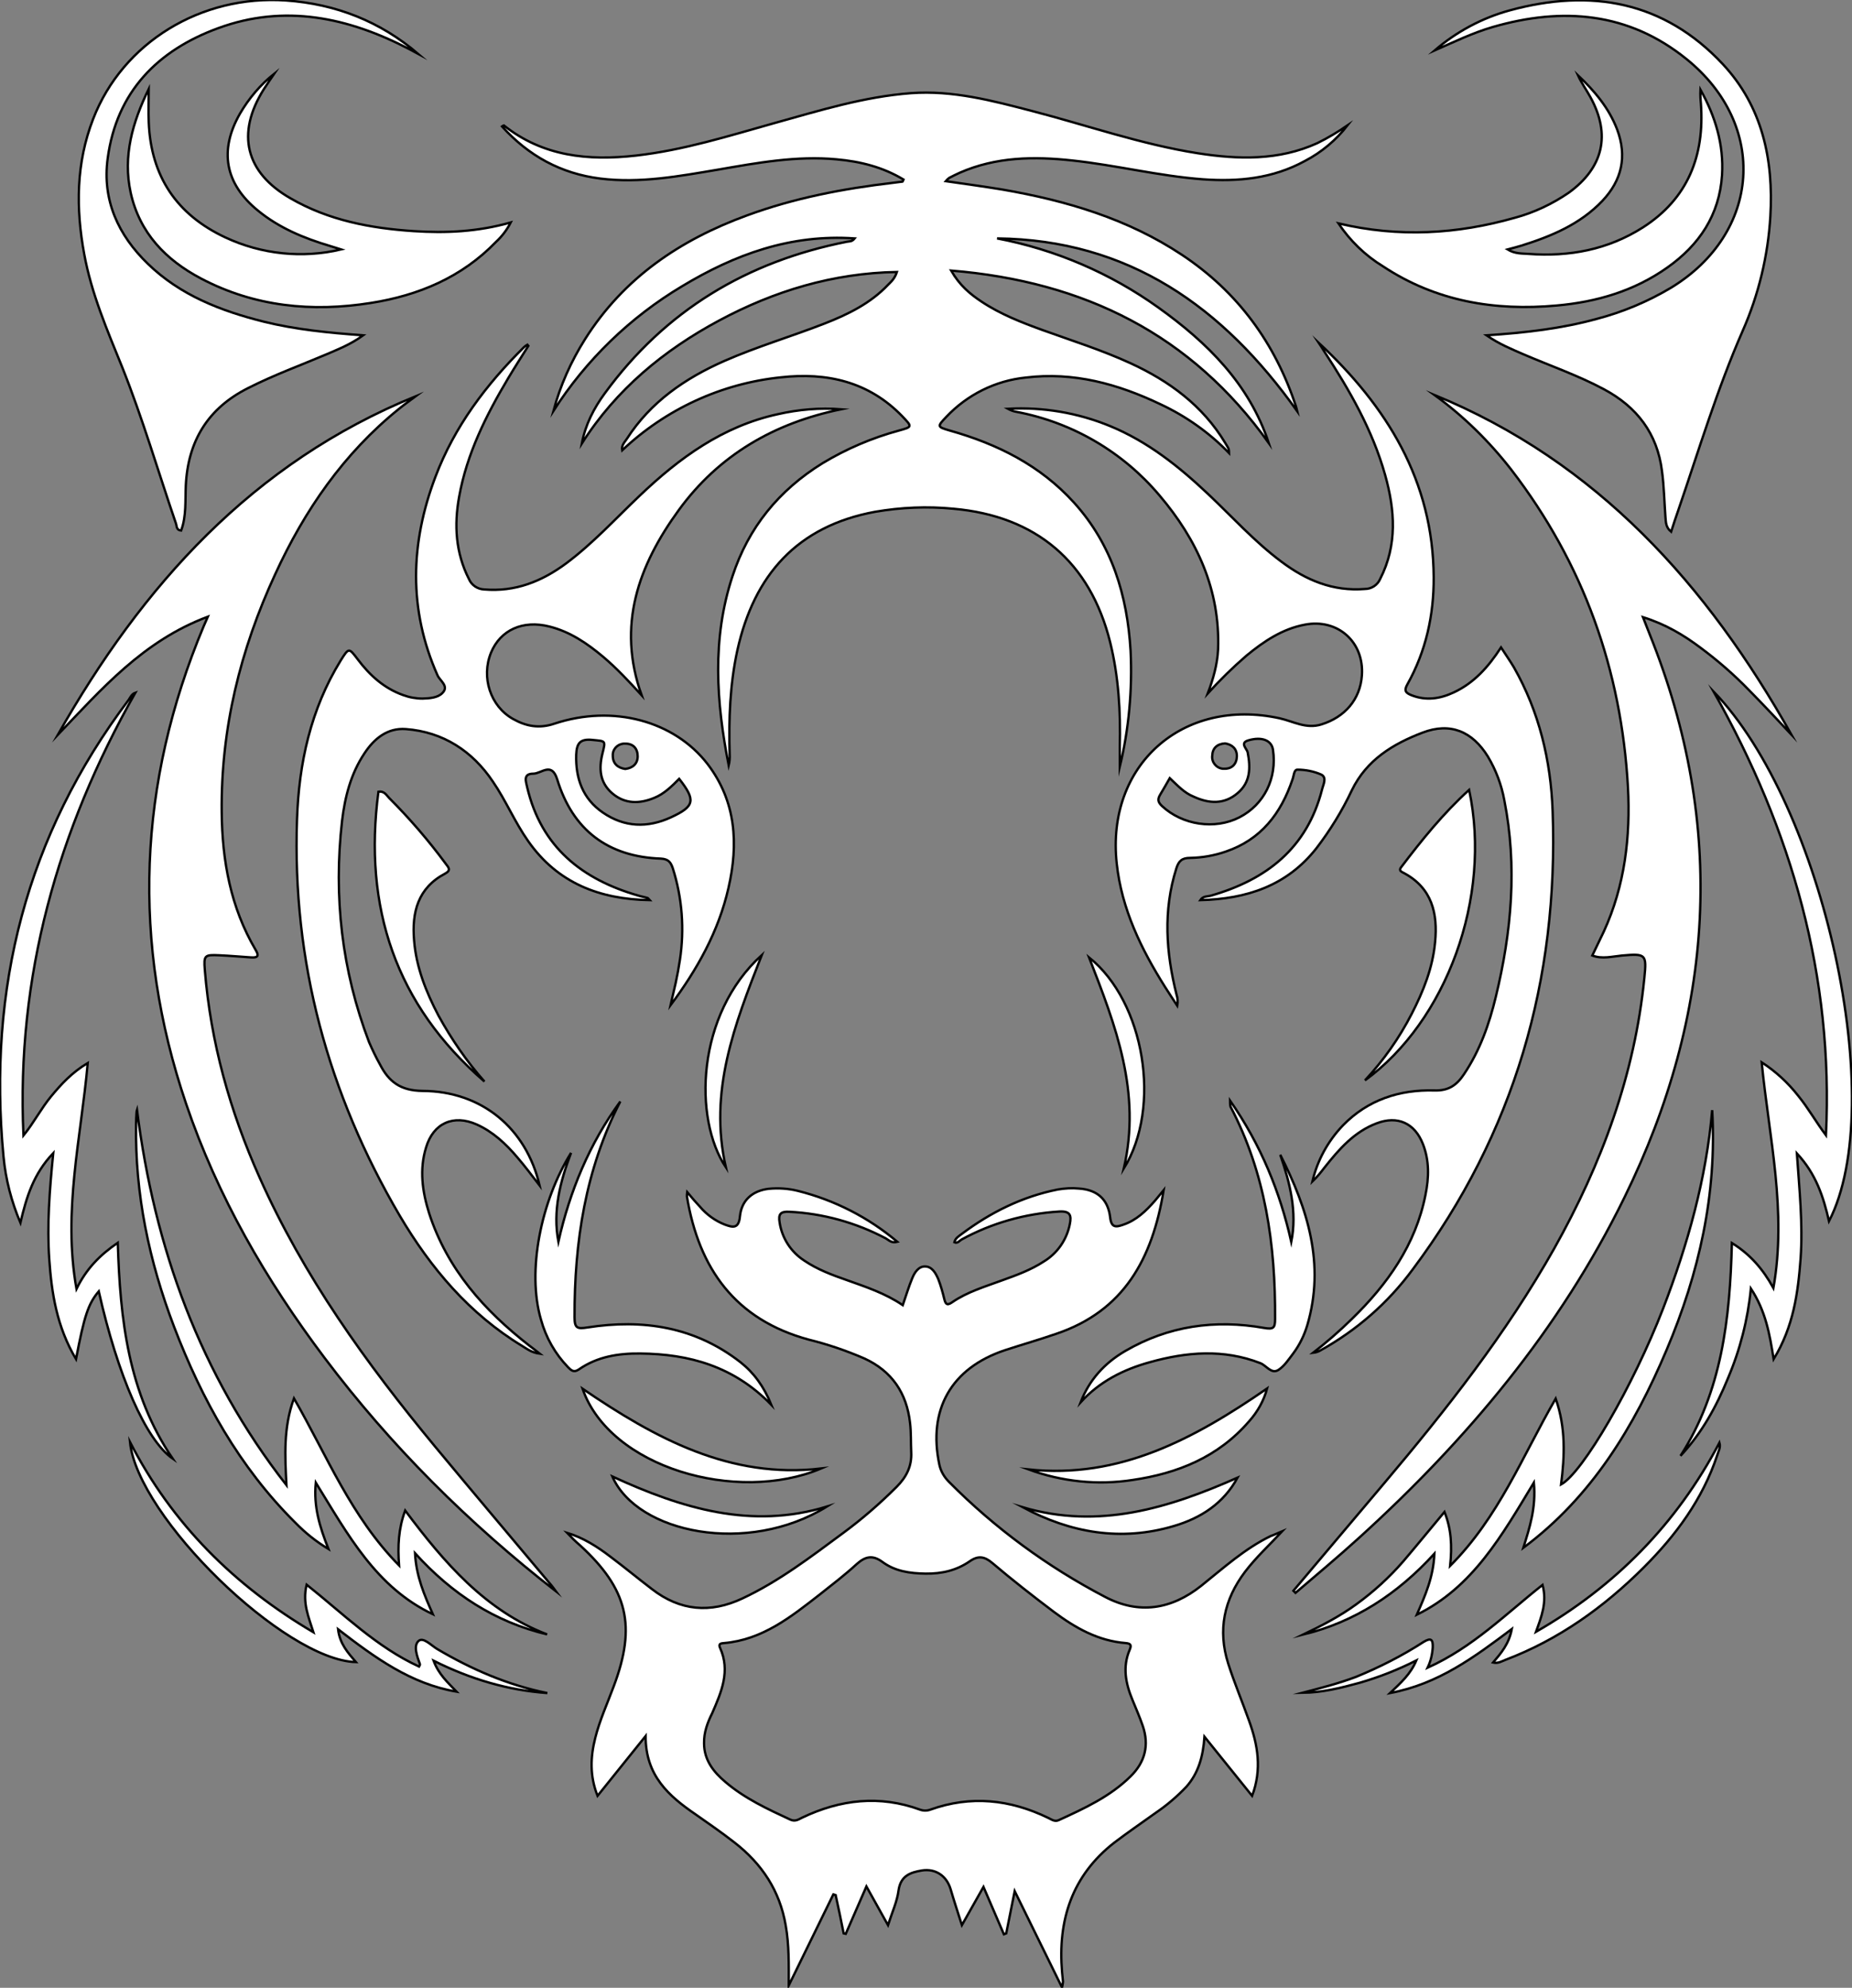 <?xml version="1.0" encoding="utf-8"?>
<!-- Generator: Adobe Illustrator 24.1.0, SVG Export Plug-In . SVG Version: 6.00 Build 0)  -->
<svg version="1.1" id="图层_1" xmlns="http://www.w3.org/2000/svg" xmlns:xlink="http://www.w3.org/1999/xlink" x="0px" y="0px"
	 viewBox="0 0 789.4 847.1" style="enable-background:new 0 0 789.4 847.1;" xml:space="preserve">
<rect x="0" y="0" width="789.4" height="847.1" fill="#808080" stroke="none"/>
<style type="text/css">
	.st0{fill:#FFFFFF;stroke:#000000;stroke-miterlimit:10;}
</style>
<g>
	<path id="XFF8500M1Gra3OT8_10_" class="st0" d="M546.6,652.5c-5.4,5.8-11.1,11-15.9,17.3c-9,11.9-11.7,24.9-7.2,39.1
		c2.6,8.2,6,16.2,8.9,24.4c3.7,10.2,5.6,20.6,1.3,32l-20.3-25.2c-0.6,8.5-2.6,15.5-7.7,21.3c-3.9,4.1-8.2,7.8-12.9,11
		c-6,4.3-12,8.4-17.8,12.8c-18.1,14.1-24.2,33.1-22.3,55.3c0.1,1.3,0.3,2.7,0.4,4c-0.1,0.8-0.2,1.6-0.4,2.5l-20.2-41.1
		c-1.4,7-2.5,12.5-3.6,18l-1,0.4l-8.7-20.2l-9.2,16.3c-1.8-5.7-3.4-10.5-4.8-15.3c-1.7-5.7-6.4-8.9-12.2-8c-4.9,0.8-9.1,2.2-10,8.5
		c-0.6,4.7-2.7,9.2-4.5,14.8l-9.2-16.5l-8.8,20.2l-0.9-0.2c-1.1-5.5-2.2-10.9-3.4-16.3l-1-0.3c-6.3,12.9-12.7,25.9-19,38.8
		c0-8.8,0.2-17.2-1.3-25.6c-2.5-14.7-10.1-26.2-21.8-35.3c-5.4-4.2-11-8.1-16.6-12c-11.4-7.8-21.4-16.5-21.3-33.4l-20.5,25.5
		c-3.4-8.6-3-16.6-1-24.6c1.9-7.6,5.2-14.8,7.9-22.1c9.7-25.7,6-41.4-14.3-60c-2-1.7-3.8-3.5-5.6-5.4c6.9,2.1,12.9,5.9,18.5,10.2
		c6,4.5,11.8,9.3,17.7,13.8c12,9.3,24.9,10.4,38.5,4c15.6-7.3,29.3-17.8,43.1-28c8-5.9,15.6-12.5,22.7-19.6
		c4.1-4.1,6.5-8.7,6.2-14.7c-0.2-4.2,0-8.3-0.5-12.5c-1.4-12.7-7.7-22.1-19.5-27.5c-7.6-3.3-15.5-6-23.6-8
		c-31.4-8.5-46.9-30.3-52-61c0-0.6,0-1.3,0.1-1.9c2,2.4,3.7,4.4,5.5,6.3c2.8,3.3,6.4,5.9,10.4,7.5c3.5,1.3,6.1,2,6.6-3.5
		c0.7-6.9,5.4-10.9,12.3-11.7c4.2-0.4,8.4-0.1,12.4,0.9c15.6,3.9,30.1,11.3,42.4,21.7c-2.6,0.7-3.7-0.8-5-1.5
		c-12.7-6.7-26.7-10.6-41.1-11.3c-3.7-0.2-4.7,1-4.1,4.5c1,6.7,4.8,12.6,10.5,16.3c5.6,3.8,11.8,6.1,18.1,8.3
		c8.1,2.9,16.4,5.6,23.9,10.7c1.4-4,2.5-7.8,4-11.4c1-2.5,2.7-5.2,5.6-5.1s4.4,2.8,5.5,5.3c1.1,2.8,1.9,5.7,2.6,8.6
		c0.5,1.9,1,3,3.3,1.4c6.5-4.5,14.1-6.7,21.4-9.4c6.1-2.2,12.2-4.4,17.7-8c5.8-3.5,9.8-9.3,11.1-15.9c0.8-3.9,0.1-5.7-4.6-5.4
		c-14.5,0.9-28.7,4.9-41.5,11.9c-0.9,0.5-1.7,1.8-3.1,1.2c0.4-1.8,1.9-2.6,3.2-3.6c12.3-9.2,25.8-15.9,40.9-18.9c3-0.5,6-0.7,9-0.4
		c7.7,0.5,12.4,4.5,13.3,12.3c0.5,4.5,2.5,4.2,5.6,3.1c5.6-1.9,9.6-5.8,13.4-10.1c1-1.2,2.1-2.5,3.8-4.6
		c-4.8,29.3-17,51.5-45.8,61.2c-7.2,2.5-14.6,4.6-21.9,7c-22.8,7.6-32.9,25.3-27.9,48.8c0.6,2.8,2.1,5.3,4.1,7.3
		c19.5,19.7,42,36.2,66.5,49c14.4,7.6,28.3,5.4,41-4.7c9.5-7.6,18.5-15.8,29.6-21.2C543.3,654,544.9,653.2,546.6,652.5z
		 M300.1,742.9c0,7.1,4,12.2,9.1,16.5c8.2,7,17.9,11.5,27.6,16c2.1,1,3.5,0,5.1-0.8c16.3-7.8,33.1-9.7,50.3-3.4
		c1.4,0.5,2.9,0.5,4.3,0c17.3-6.2,34-4.4,50.3,3.5c1.5,0.7,2.8,1.8,4.6,0.9c10.9-5,21.8-10,30.5-18.6c6.2-6.1,8-13.3,5.2-21.5
		c-1.3-3.8-2.9-7.4-4.4-11.1c-2.9-7-4.3-14-1.2-21.3c0.8-1.9,0.6-2.7-1.6-2.9c-11.8-0.9-21.6-6.5-30.7-13.3
		c-8.9-6.7-17.7-13.6-26.2-20.8c-3.3-2.8-6-3.3-9.6-0.8c-5.6,3.9-11.9,5.4-18.9,5.3c-6.7-0.1-13-1-18.4-5c-4.1-3-7.2-2.4-10.9,0.9
		c-5,4.6-10.5,8.8-15.8,13c-12.2,9.5-24.4,19.3-40.8,20.7c-1.2,0.1-2.5,0.2-1.7,2c4.5,9.9,0.6,18.8-3.3,27.8
		C301.6,734,300,738.2,300.1,742.9z"/>
	<path id="XFFCC33M1Gra3Co2" class="st0" d="M405.4,115.3c3.7,6.4,8.1,10,12.9,13.2c8.1,5.4,17.1,8.9,26.2,12.2
		c12.5,4.5,25.2,8.5,37.4,14.1c16.5,7.6,30.7,18,40.3,33.9c0.5,0.9,1.1,1.7,1.5,2.6c0.1,0.6,0.2,1.2,0.2,1.8
		c-8.4-8.7-18.3-15.7-29.2-20.8c-18.2-8.7-37.1-13.9-57.5-11.4c-12.9,1.3-24.9,7.3-33.8,16.7c-4,4.2-4,4.3,1.5,5.9
		c20.2,5.7,38.5,14.8,52.9,30.7c16.2,17.9,22.7,39.6,24.1,63.1c0.8,16.6-0.7,33.3-4.6,49.5c0-2.8,0-5.7,0-8.5
		c0.4-15-0.5-30-4.1-44.6c-8.5-34.2-31.6-53.8-66.8-56.9c-11.1-1.1-22.3-0.6-33.4,1.3c-33.1,6.1-51.6,26.9-58.7,59
		c-3.2,14.6-3.7,29.4-3.3,44.2c0.1,1.7,0,3.3-0.4,4.9c-5.3-27-7.2-53.9,1.6-80.6c6.8-20.8,19.8-36.7,38.4-48.2
		c10.1-6.1,21.1-10.8,32.5-13.9c5.8-1.6,5.8-1.6,1.5-6.1c-14.3-14.8-32.2-18.8-51.8-16.6c-25.3,2.6-49.1,13.6-67.6,31.1
		c-0.4-2.2,1.1-3.5,2-4.9c10.1-15.7,24.8-25.8,41.6-33.2c13.9-6.1,28.5-10.4,42.6-15.9c10-3.9,19.6-8.6,27.1-16.5
		c1.4-1.4,2.9-2.7,3.8-5.5c-27.3,0.5-52.3,8.1-75.8,20.7S262.6,166,248,189c1.5-8,5.1-15,9.8-21.4c25.8-35.3,60.6-56.2,103.3-64.6
		c0.9-0.2,2,0.1,3.2-1.4c-27.4-1.9-51.2,6.9-73.6,20.4c-22.1,13.2-40.9,31.4-54.8,53.1c2.9-10.8,7.5-21.1,13.5-30.6
		c16.5-26.1,40.5-42.3,69-52.7c20.1-7.4,41-11.4,62.3-13.9c1.3-0.2,2.6-0.3,4-0.5c0.1,0,0.1-0.3,0.4-0.9c-8.8-5.3-18.4-7.7-28.5-8.6
		c-17.1-1.6-33.9,1.5-50.6,4.4c-16.6,2.8-33.2,5.9-50.1,3.8c-16.8-2.1-30.6-9.7-41.9-22.2c0.3-0.2,0.6-0.5,0.7-0.5
		c16.7,13.3,36.1,15.2,56.4,12.9c20.3-2.3,39.6-8.4,59.2-13.9c19.1-5.3,38-11.2,58-12.7c17.8-1.3,34.7,3.2,51.6,7.6
		c23.5,6.1,46.5,14.2,70.6,18c17.3,2.7,34.5,3.2,51-4.3c4.5-2.2,8.8-4.8,12.9-7.6c-4.9,6.3-11.1,11.5-18.2,15.2
		c-13.7,7.5-28.4,8.9-43.6,7.8c-18.6-1.4-36.8-6-55.4-8c-16.4-1.8-32.6-1.6-48.1,5.2c-1.5,0.7-3,1.4-4.5,2.2
		c-0.5,0.4-1.1,0.9-1.5,1.4c8.4,1.2,16.4,2.3,24.3,3.6c27.1,4.7,53.2,12.4,76.4,27.8c23.8,15.8,39.7,37.6,48.6,64.6
		c0.2,0.6,0.3,1.2,0.5,2c-31.6-44.4-71.8-73-127.9-73.6c24.8,4.7,48.3,14.8,68.8,29.5c20.8,14.9,38.7,32.5,47,57.7
		C507.8,142.6,462.3,120,405.4,115.3z"/>
	<path id="XA80212M1Gra2OT3" class="st0" d="M225.2,147.4c-2.9,4.6-5.8,9.1-8.6,13.8c-9.4,15.8-17.6,32.1-20.9,50.5
		c-2.2,12.1-1.5,23.9,4.2,35.1c1.1,2.6,3.7,4.3,6.5,4.4c13.2,1.1,24.5-3.4,34.9-11.1c11.4-8.5,21-19,31.3-28.8
		c17-16.2,35.5-29.7,59-34.8c8.8-2,17.9-2.8,27-2.1c-28.5,5.8-52.2,19.5-69.3,43s-26.5,49.1-15.8,78.9c-5.4-5.9-10.6-11.5-16.4-16.4
		c-6.8-5.7-14.1-10.7-22.9-12.9c-11.4-2.9-20.9,1.5-24.9,11.1c-4.3,10.5-0.3,22.9,9.4,28.3c5.5,3.1,11.1,4.2,17.6,2
		c25-8.3,51.1-1.2,65.3,17.2c12.2,16,13.2,34.1,8.9,52.8c-4.2,18.5-13.3,34.7-24.7,50c0.7-3.2,1.5-6.3,2.2-9.5s1.3-6.5,1.8-9.8
		c2-13.1,1-26.4-3-39c-0.9-2.7-1.9-4-5.1-4.2c-22.6-0.8-37.6-12.2-44.2-33.8c-2.4-7.6-6.7-2.4-10.2-2.4c-4.5,0-3.1,3.4-2.6,5.8
		c6,25.5,23.4,39.3,47.5,46.2c1.3,0.4,2.6,0.6,3.9,1c0.2,0.1,0.4,0.5,0.8,0.9c-21.3-0.4-39.2-7.2-51.8-25.2
		c-5.7-8.1-9.5-17.3-15-25.3c-8.7-13-21.2-21.2-37.1-22.4c-7.8-0.6-13.5,4-17.7,10.4c-5.8,8.7-8.3,18.6-9.5,28.7
		c-3.7,32.3-0.1,63.8,11.5,94.3c1.4,3.2,2.9,6.4,4.6,9.4c3.8,7.5,8.8,11.3,18.2,11.4c25.2,0.1,44.2,15.9,49.9,40.3
		c-3.4-4.4-6.3-8.3-9.5-12c-4.9-5.8-10.4-10.9-17.3-14c-9.9-4.4-18.5-0.6-21.6,9.8c-2.9,9.4-1.6,18.8,1.3,28
		c7.7,23.8,23.5,41.5,42.8,56.5c1.2,0.9,2.4,1.8,4.4,3.4c-3.6-0.5-5.5-2.1-7.5-3.3c-22.6-13.7-39-33.2-52.2-55.5
		c-30.6-52.1-45.9-108.3-43.8-168.9c0.8-23.9,5.8-46.9,18.6-67.7c3.5-5.6,3.5-5.5,7.3-0.5c5.1,6.8,11.2,12.3,19.3,15.2
		c2.7,1,5.5,1.5,8.3,1.5c3-0.1,6.5-0.3,8.5-2.4c2.9-2.9-1.1-5.2-2.1-7.5c-12.5-28.1-11.6-56.4-0.9-84.6
		c8.1-21.4,21.6-39.3,37.8-55.3c0.4-0.4,0.9-0.7,1.4-1L225.2,147.4z M289.5,331.9c-3.2,3.2-6.4,6.4-10.6,8.1
		c-6.3,2.6-12.5,2.7-17.9-1.9c-5.4-4.6-5.8-10.6-4.2-17c1.4-5.7,1.4-5.2-4.4-5.8c-5.2-0.5-6.6,1.5-6.8,6.3
		c-0.3,10.2,2.8,18.8,11.4,24.7c9.2,6.3,19,6.6,29,2C296.2,343.6,296.6,341,289.5,331.9L289.5,331.9z M266.5,327.7
		c3.2-0.4,5.3-2.2,5.3-5.4s-1.8-5.4-5.2-5.4c-2.7-0.2-5.1,1.7-5.4,4.4c0,0.3,0,0.5,0,0.8C261.2,325.3,263.2,327.2,266.5,327.7
		L266.5,327.7z"/>
	<path id="XA80212M1Gra1OT3" class="st0" d="M562.1,146.1c29,27,48.8,58.8,49,99.9c0.1,16.1-3.3,31.5-11.2,45.6
		c-1.6,2.8-0.7,3.7,1.8,4.7c6.2,2.4,12.1,1.5,17.9-1.2c8.6-4,14.7-10.7,20.2-19.2c2,3.1,3.9,5.8,5.5,8.5
		c10.8,19,15.7,39.7,16.5,61.2c2.6,71.9-16.3,137.4-59.6,195.3c-10.5,14.3-24,26.1-39.6,34.7c-0.9,0.5-1.9,0.8-2.9,0.9
		c5.8-4.5,11.3-9.3,16.5-14.4c15.2-14.8,27.2-31.6,31.4-52.9c1.5-7.3,1.7-14.6-1.1-21.7c-3.5-8.9-10.8-12.2-19.7-8.8
		c-9.6,3.6-16.1,11.1-22.2,18.8c-1.6,2.1-3.3,4.2-5.2,6c2.1-9,6.6-17.2,13-23.9c10.7-11,24.2-15.3,39-14.9c6.2,0.2,9.6-2.4,12.6-6.9
		c6.8-10.1,10.8-21.4,13.6-33.1c6.7-27.6,9.2-55.5,3.6-83.7c-1.2-6.6-3.6-12.9-7-18.6c-6.6-10.7-16-14.7-27.8-10.2
		c-12.6,4.8-23.9,11.6-30.2,24.6c-4.1,8.7-9.2,17-15.1,24.7c-12.6,16-29.7,21.6-49.5,22.1c1.2-1.8,3-1.5,4.5-1.9
		c23.7-6.8,41-20.2,47.4-45.2c0.5-2.1,2.2-5.1-0.3-6.4c-3.2-1.4-6.7-2.1-10.2-2.1c-1.5,0-1.5,2.7-2.1,4.2
		c-4.9,14.5-13.4,25.6-28.4,30.7c-4.9,1.7-10,2.6-15.2,2.7c-3.5,0-4.9,1.3-5.9,4.5c-5.7,18-4.4,35.9,0.1,53.8
		c0.5,1.5,0.6,3.1,0.3,4.7c-1.7-2.6-3.5-5.3-5.2-8c-10.2-16.2-18.5-33.2-20.6-52.6c-4.6-41.9,28.1-70.9,69.4-61.9
		c5.9,1.3,11.3,4.7,17.9,2.6c9.9-3.1,16.5-10.6,17.2-20.9c1-14.2-10.3-24.3-24.3-21.6c-9.6,1.8-17.5,7.1-24.9,13.2
		c-5.8,5-11.3,10.4-16.5,16.1c2.3-6.1,4.1-12.3,4.4-18.8c0.9-25.4-9-46.8-25-65.6c-15.6-18.5-37.1-31.1-61-35.6
		c-1.3-0.2-2.5-0.7-3.6-1.3c14.9-0.8,29.8,1.7,43.6,7.4c16,6.6,29.2,17.1,41.7,28.9c10.3,9.7,19.8,20.3,31.2,28.8
		c10.6,8,22.1,12.8,35.7,11.7c2.8,0,5.4-1.7,6.5-4.3c7.4-14.5,6.3-29.3,2.1-44.3c-5.4-19.2-15.2-36.2-26-52.7
		C563.7,148.5,562.9,147.3,562.1,146.1z M498.6,331.6c-1.5,2.6-2.7,4.8-4,6.9s-1.1,3.3,0.7,5c8.7,8.1,22.5,10.2,33,4.8
		s16.1-16.6,14.3-28.8c-0.6-4-4.7-5.7-10.5-4c-3.8,1.1-0.6,3.6-0.3,5.1c1.3,6.6,1.2,12.8-4.3,17.4c-5.7,4.9-12.2,4.5-18.7,1.5
		C504.8,337.9,502,334.8,498.6,331.6z M522.2,316.8c-3.4,0.2-5.4,2-5.5,5.3c-0.3,2.7,1.7,5.2,4.5,5.5c0.2,0,0.4,0,0.6,0
		c3.3,0.1,5.3-2,5.4-5.2S525.3,317.3,522.2,316.8z"/>
	<path id="XFF9900M1Gra4Co3_3_" class="st0" d="M236.9,678.1c-37.2-29-70.3-61.9-98.6-99.5c-25-33.2-45.6-68.8-59-108.3
		c-23.3-68.7-20.5-136.5,7.5-203.4c0.4-0.9,0.8-1.8,1.8-4.1c-27.6,10.3-45.3,30.9-64,50.4c36.1-63.7,83-116,152.7-144.4
		c-2.4,1.8-4.9,3.5-7.2,5.4c-23.6,19-40.3,43.3-52.8,70.5c-14.9,32.2-23.2,65.9-22.8,101.5c0.2,20.6,3.8,40.5,14.4,58.5
		c1.6,2.6,1.1,3.5-1.9,3.3c-4.5-0.3-9-0.7-13.5-0.9c-6.3-0.3-6.7,0-6.2,6.2c2.5,30.9,10.7,60.2,23.3,88.4
		c18.8,42.2,45.5,79.3,74.8,114.7c16.5,19.9,33.2,39.6,49.8,59.4C235.8,676.5,236.3,677.3,236.9,678.1z"/>
	<path id="XFF9900M1Gra4Co3_2_" class="st0" d="M551.3,677.9c12.9-15.2,25.7-30.5,38.6-45.7c26.7-31.6,52.2-64,72.6-100.2
		c20.2-36,34.3-74,38.4-115.3c1-10,0.7-10.4-9.5-9.5c-4.2,0.4-8.5,1.6-12.7,0c1.6-3.4,3.3-6.8,4.9-10.2c9-19.6,11.4-40.4,10.3-61.5
		c-2.8-50.1-19-95.4-49.7-135.3c-9.4-12.1-20.4-22.9-32.8-31.9c69.4,28.5,116.3,80.9,152.2,144.8c-6-6.4-12-12.8-18.1-19
		c-6.4-6.6-13.3-12.6-20.7-18.1c-7.2-5.4-14.9-10-24.5-13c1.2,3,2,5.2,2.9,7.4C736,352,730.8,432,692.4,510.3
		c-27.6,56.3-67.2,103.4-113.4,145.3c-8.7,7.9-17.8,15.5-26.8,23.2L551.3,677.9z"/>
	<path id="XFF9900M1Gra4Co3_1_" class="st0" d="M154.8,142.9c-5.4,3.9-10.4,5.8-15.2,7.9c-11.3,4.8-22.9,9-33.9,14.6
		C88.6,174,80.1,188,79.2,206.9c-0.3,6.4,0.3,13-2,19.2c-2.1-0.2-1.8-1.9-2.2-3c-7.6-22.2-14.2-44.8-22.9-66.6
		c-6.4-15.8-13.1-31.3-16.2-48.2c-3.6-19.5-3.5-38.8,3.8-57.6C52.3,18.1,85.8-2.3,121.9,0.2c21.3,1.5,40.1,8.9,56.4,22.8
		c-1.3-0.7-2.6-1.4-3.9-2.1c-26-13.5-53.1-19.3-81.4-8.9C67.3,21.4,49.7,39,45.9,67.5c-2.4,17.8,4.5,32.7,17.1,44.9
		c13.8,13.4,31.1,20.1,49.5,24.7C125.9,140.4,139.6,141.8,154.8,142.9z"/>
	<path id="XFF9900M1Gra4Co3" class="st0" d="M633.6,142.9c16.7-1.1,32.1-2.9,47-7c11.1-2.9,21.8-7.4,31.7-13.3
		c38.2-23.3,41.5-69.2,6.6-97.4c-24.7-20-52.8-22.3-82.6-13.7c-8.6,2.5-16.6,6.4-24.8,10c9.3-8,20.3-13.9,32.1-17.1
		c34.5-9.4,65.6-3.9,90.7,22.9c16.9,18.1,21.7,40.7,20.3,64.9c-1,16.8-5,33.4-11.8,48.8c-10.9,24.9-18.7,50.9-27.5,76.6
		c-1,2.8-1.9,5.6-3,9c-2.3-1.9-2.2-4-2.4-6c-0.5-6.6-0.6-13.3-1.5-19.9c-2-16-10.7-27.3-24.7-34.8c-11-5.9-22.9-10-34.3-14.9
		C644.4,148.8,639.3,146.8,633.6,142.9z"/>
	<path id="XFC8F00M1Gra2OT7_7_" class="st0" d="M63.4,37.9c0,5-0.2,9.6,0,14.2c0.9,23,11.9,39.4,32.7,49.1c15.4,7.2,32.8,9,49.3,5.1
		c-1.6-0.5-3.2-1-4.8-1.5c-11.1-3.3-21.7-7.7-30.7-15.1c-14-11.4-16.6-25.6-7.6-41.3c3.8-6.5,8.7-12.3,14.6-17
		c-1.5,2.2-3.1,4.5-4.5,6.7c-11.8,18.8-7.8,35.4,11.4,46.4c16.2,9.4,34.2,12.8,52.6,14c13.6,0.9,27.2,0.3,41.3-3.7
		c-1.6,3.1-3.7,5.9-6.3,8.3c-14.6,15.1-33,22.8-53.3,26c-25.1,4-49.6,1.6-72.4-10.4c-15-7.9-26.2-19.4-30-36.6
		C52.3,66.5,56.5,52.1,63.4,37.9z"/>
	<path id="XFC8F00M1Gra2OT7_6_" class="st0" d="M570.5,95.2c25.8,6.1,50.6,4.6,75.2-2.4c8.2-2.2,16-5.9,23-10.7
		c14.7-10.7,18-24.7,9.2-40.7c-1.7-3.1-3.8-6-5.3-9.3c7,6.6,13.2,13.9,16.7,23.1c4.3,11.5,2,21.6-6.3,30.4
		c-9.5,10-21.8,15.1-34.6,19.1c-1.7,0.5-3.5,1-5.8,1.6c3.1,1.9,6.1,1.7,8.9,1.9c17.4,1.3,33.9-1.8,48.8-11.3
		c19.2-12.3,26.3-30.6,24.7-52.7c-0.2-2-0.3-4-0.2-6c6.3,11.3,10,23.3,9.2,36.4c-1.1,17-9.7,29.8-23.3,39.4
		c-14.1,10-30.2,14.7-47.2,16.2c-26.4,2.4-51.5-1.8-74-16.7C581.8,108.8,575.4,102.5,570.5,95.2z"/>
	<path id="XFC8F00M1Gra2OT7_5_" class="st0" d="M57.7,295.2C24.5,353.8,6.9,416.2,10,483.9c4.4-5.4,7.5-11.5,11.8-16.7
		S30.7,457,37.4,453c-2.9,32.1-10.7,63.2-4.8,96.3c4.2-8.6,9.9-14.4,17.6-19.7c1,32.7,4.4,64,23.4,92c-11.5-8-23.4-35.4-31.5-71.3
		c-4.5,5.3-6.2,10.5-9.7,28.9C24.2,565.4,22,551.1,21,536.6s0.1-29.2,1.7-45.2c-8.4,8.8-11.4,18.6-14,29.7c-3.8-9-6.3-18.5-7.2-28.2
		c-6.8-71.6,9.7-136.8,53.3-194.6C55.6,297.1,56.2,295.7,57.7,295.2z"/>
	<path id="XFC8F00M1Gra2OT7_4_" class="st0" d="M730.4,294.7c47,48.5,74.9,175.9,49.2,225.7c-2.4-10.4-5.5-20.1-13.7-28.9
		c1.1,15.8,2.6,30.2,1.6,44.7c-1.1,14.7-3,29.1-11.5,43c-1.7-10.8-3.4-20.5-9.7-30.1c-1.3,13.2-4.6,26.1-9.8,38.3
		c-4.9,12-11.1,23.3-20.2,33c17.6-27.5,21.1-58.3,21.9-90.7c7.9,4.9,13.2,11.1,17.7,19.2c5.8-32.8-1.8-63.9-5-96.2
		c6,3.9,11.2,8.7,15.6,14.3c4.3,5.3,7.6,11.2,11.8,16.8C781.6,416.1,763.8,353.8,730.4,294.7z"/>
	<path id="XFC8F00M1Gra2OT7_3_" class="st0" d="M58.4,473c7.4,58.6,26.8,112.7,63.7,159.9c-0.6-12.3-1.4-24.4,3.2-37
		c14.1,24.5,24.3,50.4,44.8,71.2c-0.6-8.2-0.3-15.5,2.6-23.4c16.7,22.3,34.2,42.7,60.5,52.8c-22.2-5.3-40.4-17.1-56.3-34.6
		c0.5,9.9,4,17.9,7.6,26c-24.1-11.4-36.1-33.7-49.9-56.1c-1,10.4,1.7,18.9,5.4,28.3c-5.2-3.1-9.9-6.9-14.1-11.2
		c-23.9-23.7-39.8-52.4-51.7-83.5c-10.6-27.8-16.7-56.5-16.2-86.4c0-1.7,0.1-3.3,0.2-5C58.2,473.6,58.3,473.3,58.4,473z"/>
	<path id="XFC8F00M1Gra2OT7_2_" class="st0" d="M603.9,688.1c3.6-8.2,7.1-16.1,7.5-26c-15.8,17.3-34,29.1-56,34.5
		c7.9-3.8,15.7-7.8,22.8-13c7.3-5.3,14-11.4,19.9-18.2c5.8-6.8,11.5-13.8,17.6-21.1c2.9,7.3,3.3,14.4,2.4,23
		c20.7-20.7,30.8-46.7,45-71.3c4.4,12.6,3.8,24.5,2.3,36.6c9.2-5,30.7-41.9,43.5-75c10.5-27.3,18.4-55.3,20.9-84.5
		c2.1,35.7-5.6,69.5-19.4,102.1s-31.8,62.6-61.1,84.4c2.7-8.6,5.5-17.1,4.5-27.8C640.2,654.3,627.8,676.4,603.9,688.1z"/>
	<path id="XFF8500M1Gra3OT8_9_" class="st0" d="M264.4,469.4c-14.9,29-19.6,59.9-19.5,91.9c0,4.7,1.1,5.1,5.5,4.4
		c23.6-3.7,45.8-0.3,65.2,14.8c5.7,4.5,9.9,10.2,13.2,18.2c-16-16.5-35.1-21.7-55.9-21.9c-9.3-0.1-18.3,1.3-26.2,6.8
		c-2.2,1.5-3.3,0.3-4.6-1c-5.5-5.7-9.4-12.6-11.5-20.2c-6.1-20.7,0-50.6,12.8-71.1c-4.6,12.2-7.9,24.6-5.4,37.9
		C242.9,507.6,251.2,487.4,264.4,469.4z"/>
	<path id="XFF8500M1Gra3OT8_8_" class="st0" d="M460.6,597.6c3.7-9.6,10.2-16.7,18.9-21.8c18.5-10.8,38.4-13.6,59.3-9.9
		c4,0.7,4.7,0,4.7-3.8c0.2-31.6-4.1-62.1-19-90.5c-0.2-0.9-0.2-1.7-0.2-2.6c13.2,19,21.3,38.9,26.1,60.3c2.6-13-0.6-25.2-4.7-37.2
		c11.7,23,19.2,46.7,11.5,72.7c-1.3,4.3-3.3,8.4-6,12c-1.9,2.5-3.8,5.4-6.3,7c-3,1.9-5.1-1.9-7.7-2.9c-15.7-6.1-31.4-4.8-47.1-0.4
		C478.8,583.6,468.6,588.8,460.6,597.6z"/>
	<path id="XFF8500M1Gra3OT8_7_" class="st0" d="M626.2,336.6c9.8,45.9-9.7,98.6-44.4,123.8c7.9-8.5,14.6-18,19.9-28.3
		c5-9.7,9-19.7,10-30.6c1.2-12.2-1.3-23-13.2-29.4c-0.9-0.5-2.5-1-1.3-2.5C606,358,615.1,346.7,626.2,336.6z"/>
	<path id="XFF8500M1Gra3OT8_6_" class="st0" d="M206.5,460.9c-37.9-32.7-51.7-74.3-45.2-123.5c2.6-0.4,3.4,1.5,4.6,2.7
		c8.7,8.7,16.8,18.1,24.1,28c1.1,1.5,2.5,2.7-0.3,4.2c-11.6,6.1-14.2,16.5-13.2,28.4c0.9,11.5,5.1,22,10.4,32.1
		C192.4,442.8,198.9,452.3,206.5,460.9z"/>
	<path id="XFC8F00M1Gra2OT7_1_" class="st0" d="M55.4,614.5c18,35,44.6,61.3,78.2,81.1c-2-6.4-4.8-12.5-2.9-20.3
		c15.7,12.5,29.8,26.6,47.9,34.9c0.2-0.4,0.5-0.8,0.4-1c-1.2-3.3-2.9-7.8-0.6-9.9c2-1.8,5.4,1.9,7.9,3.4c14.7,8.7,30.2,15.4,47,18.8
		c-16.8-1.2-32.7-5.9-48.5-13.8c2.2,5.9,6.1,9.3,9.8,13.2c-19.5-3.3-34.8-14.5-50.5-26.6c0.7,6.2,4.2,10,7.6,14
		C121.4,707.5,58.6,646.5,55.4,614.5z"/>
	<path id="XFC8F00M1Gra2OT7" class="st0" d="M608.5,710.7c19.3-8.7,33.2-22.8,49-35.3c2,7.5-0.5,13.6-2.8,20
		c33.6-19.3,59.9-45.8,78.2-80.6c0.6,2.1-0.5,3.8-1,5.5c-6.2,18.6-17.5,33.9-31.2,47.6c-17,17-36.3,30.8-58.9,39.4
		c-1.6,0.6-3.2,1.7-5.4,1.2c3.4-4,6.8-7.9,8-14.3c-16,12-31.2,23.4-51.9,27.3c4.7-4.5,8.7-8,11.2-13.9c-7.7,3.9-15.8,7.1-24.1,9.5
		c-8,2.2-16,4.2-24.5,4.3c7.7-2,15.5-4,22.9-6.8c10-4.1,19.7-9,28.8-14.9c3.3-2,4-0.9,3.9,2.3C610.5,705.1,609.8,708,608.5,710.7z"
		/>
	<path id="XFF8500M1Gra3OT8_5_" class="st0" d="M350,625.8c-36.1,15.2-90.1-0.5-101.7-34C279.4,613,311.2,630.3,350,625.8z"/>
	<path id="XFF8500M1Gra3OT8_4_" class="st0" d="M438.4,626.2c38.8,4.1,70.5-13,101.7-34.5c-1.4,5.2-4.1,10-7.7,14
		c-13.1,15.2-30.4,22.2-49.7,25C467.8,633,452.6,631.4,438.4,626.2z"/>
	<path id="XFF8500M1Gra3OT8_3_" class="st0" d="M527.5,629.7c-6,11-15.6,17.2-27.1,20.6c-22.5,6.7-44,3-64.5-8
		C468.3,651.9,498.1,642.7,527.5,629.7z"/>
	<path id="XFF8500M1Gra3OT8_2_" class="st0" d="M352.5,642c-33.9,21-80.9,11.4-91.5-12.8C290.6,642.8,320.3,651.9,352.5,642z"/>
	<path id="XFF8500M1Gra3OT8_1_" class="st0" d="M479,498c7.6-32.6-3.5-61-14.8-90C488,427.1,495.2,471.9,479,498z"/>
	<path id="XFF8500M1Gra3OT8" class="st0" d="M324.7,407c-11.7,29.8-22.7,58.2-15.3,90.5C295.5,476.7,296.7,432.4,324.7,407z"/>
</g>
</svg>
